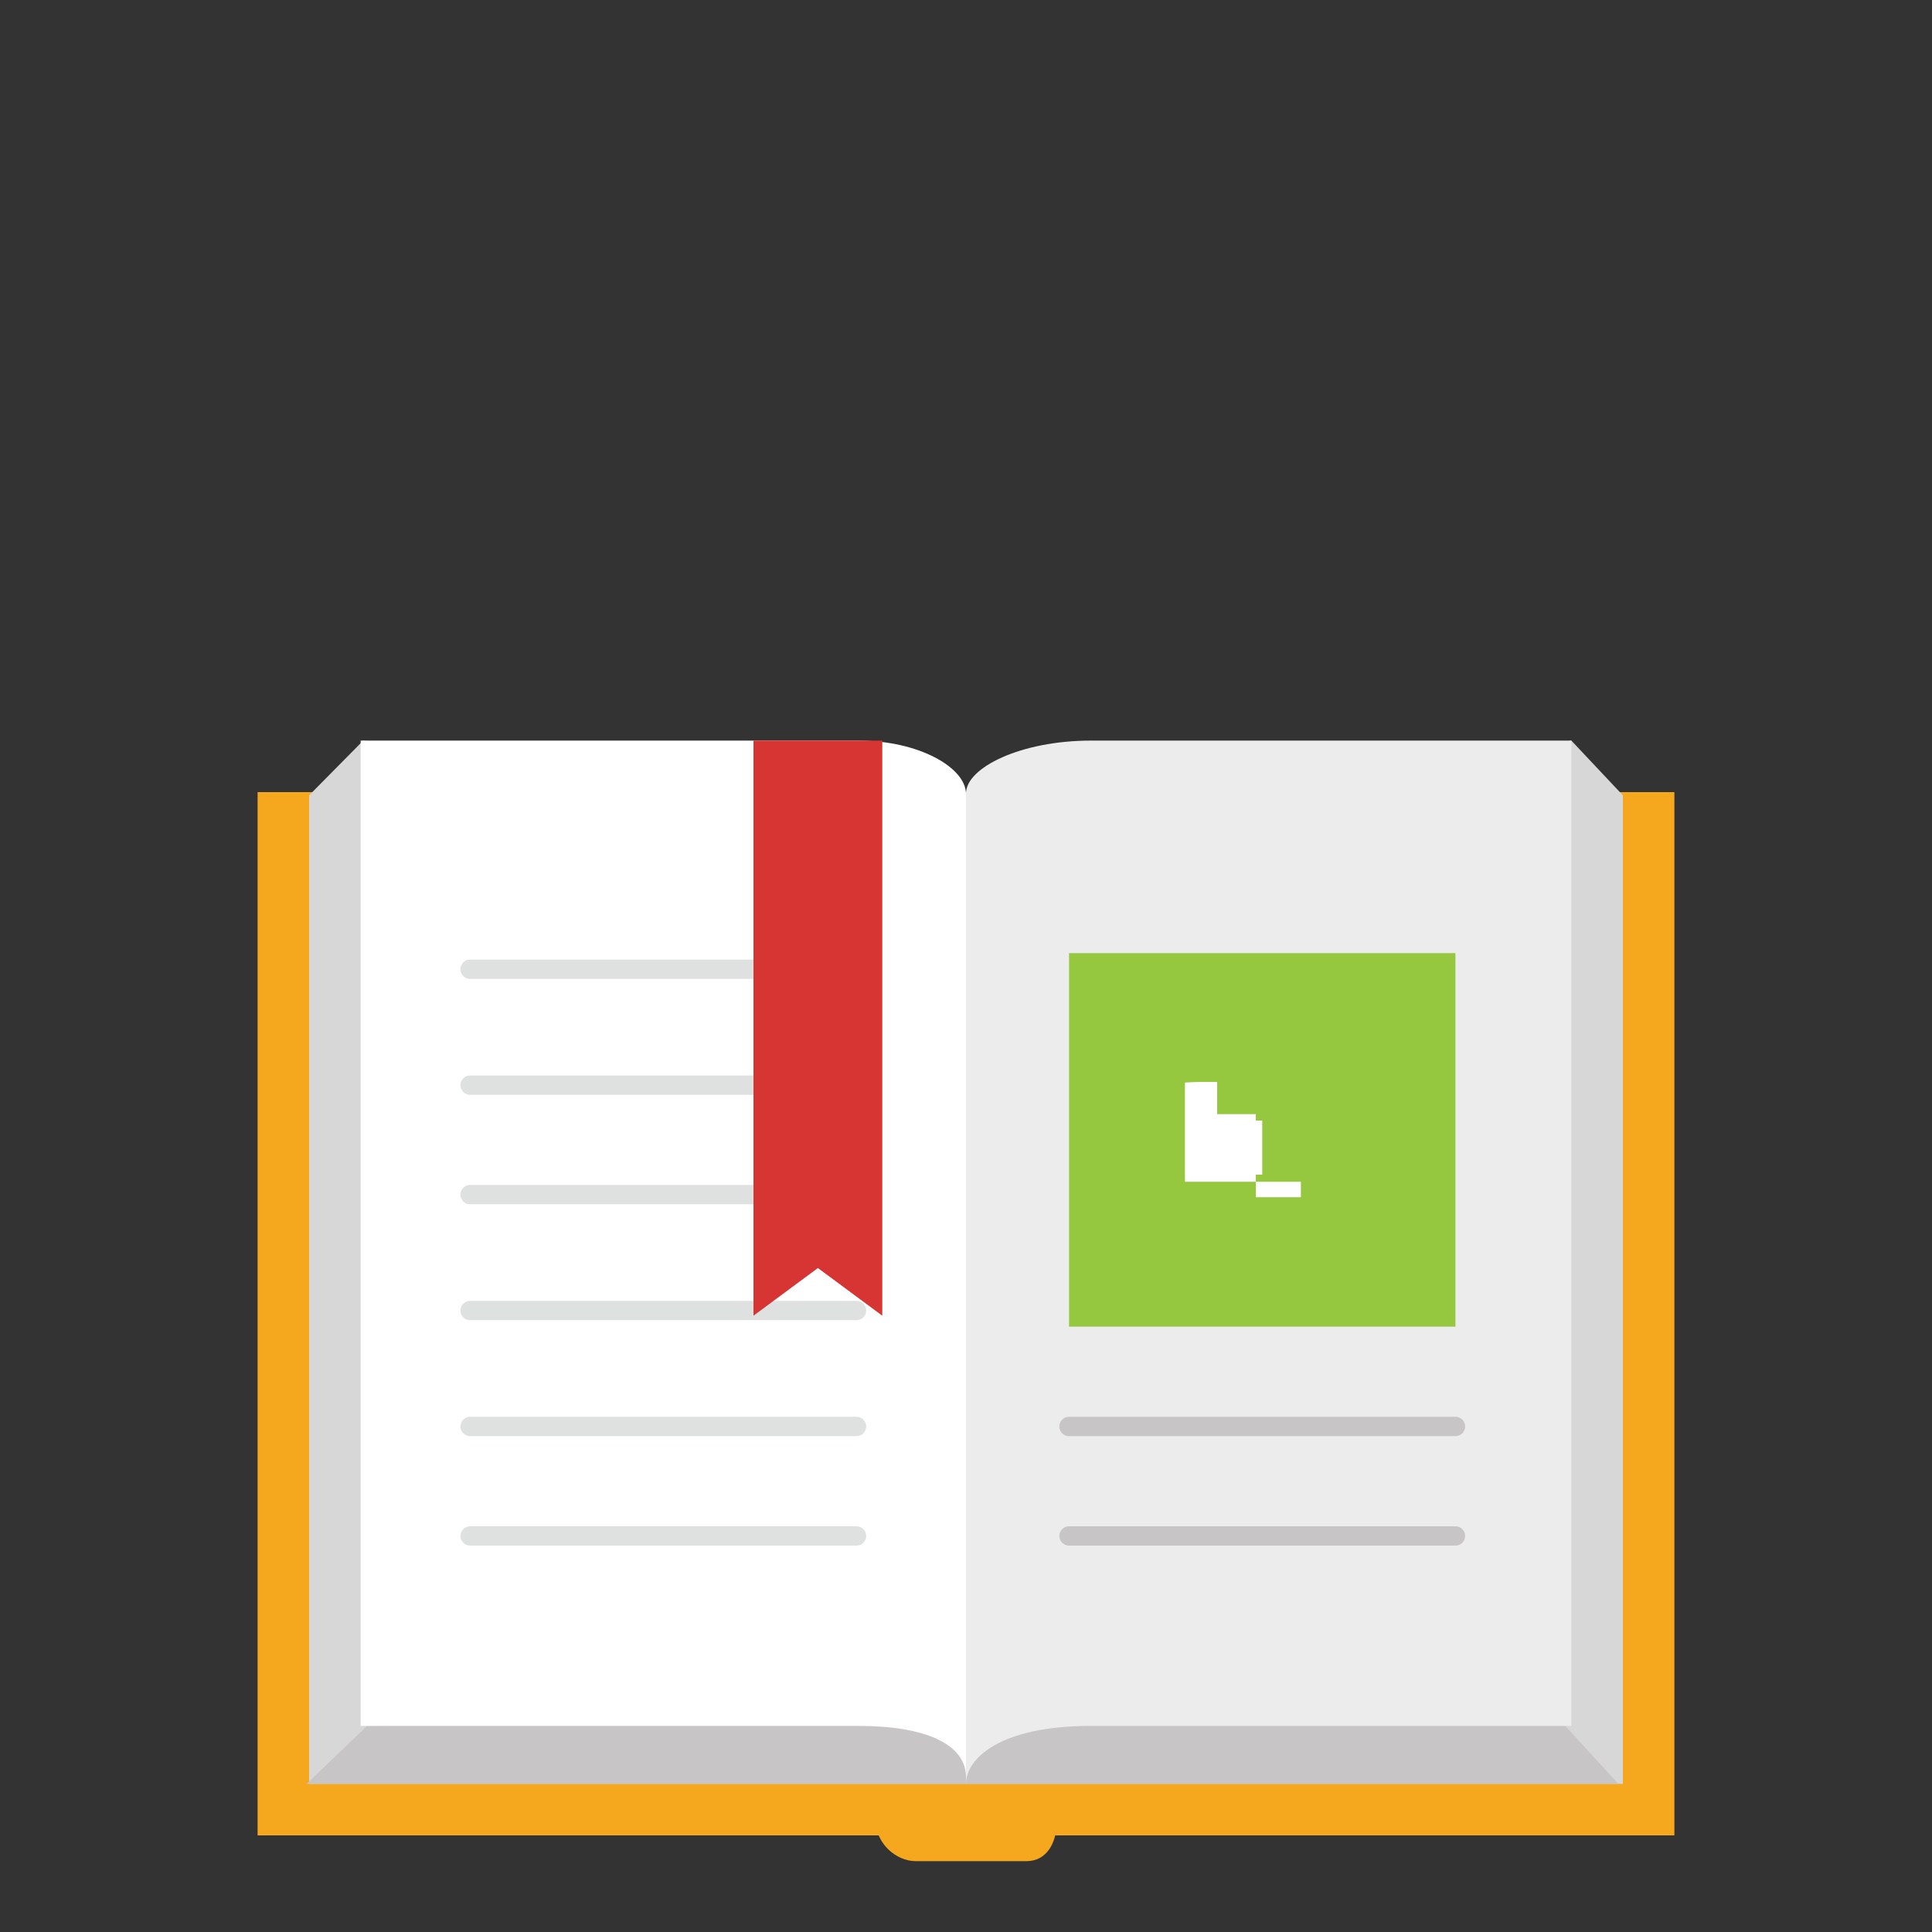 <svg xmlns="http://www.w3.org/2000/svg" viewBox="0 0 300 300"><rect x="0" y="0" width="300" height="300" fill="#333333" stroke="none"/><style>.st0{fill-rule:evenodd;clip-rule:evenodd;fill:#f5a71d}.st1,.st2{stroke:#fff;fill:none;stroke-width:5;stroke-linecap:round;stroke-miterlimit:22.926}.st2{stroke:#dfe0e0}.st3{fill:#d7d7d7}.st3,.st4,.st5,.st6,.st7{fill-rule:evenodd;clip-rule:evenodd}.st4{fill:#c7c5c5}.st5{fill:#fff}.st6{fill:#ececec}.st7{fill:#95c83f}.st8,.st9{stroke:#c7c5c5;fill:none;stroke-width:3;stroke-linecap:round;stroke-miterlimit:22.926}.st9{stroke:#dfe0e0}.st10{fill-rule:evenodd;clip-rule:evenodd;fill:#d63534}</style><g id="XMLID_2_"><path id="XMLID_36_" class="st0" d="M40 123h220v162H40V123z"/><path id="XMLID_35_" class="st0" d="M142.2 261h17.2c3.1 0 4.7 2 4.7 5.5v16.3c0 3.4-1.6 6.2-4.7 6.2h-17.2c-3.1 0-6.2-2.8-6.2-6.2v-16.3c0-3.5 3.2-5.5 6.2-5.5z"/><path id="XMLID_18_" class="st3" d="M48 123.5l8.4-8.5 96.6 15.8 91-15.8 8 8.5V277H48V121.2z"/><path id="XMLID_17_" class="st4" d="M251.3 277H47.6l9.4-9 184.3-1.9z"/><path id="XMLID_16_" class="st5" d="M56 115h77.3c9.4 0 16.7 4.2 16.7 8.3V276c0-5.2-6.3-8-16.7-8H56V115z"/><path id="XMLID_15_" class="st6" d="M150 123.2c0-4 8.5-8.2 19.4-8.2H244v153h-74.6c-14.2 0-19.4 5.1-19.4 9V123.2z"/><path id="XMLID_14_" class="st7" d="M166 148h60v58h-60v-58z"/><path id="XMLID_13_" class="st5" d="M184 168.1s1.6-.1 2.5-.1h2.5v5h6v1h1v8.4h-1v1.1h7v2.4h-7v-2.4h-11v-15.4z"/><path id="XMLID_12_" class="st8" d="M166 238.5h60"/><path id="XMLID_11_" class="st9" d="M73 221.5h60"/><path id="XMLID_10_" class="st9" d="M73 238.5h60"/><path id="XMLID_9_" class="st9" d="M73 185.5h60"/><path id="XMLID_8_" class="st9" d="M73 203.5h60"/><path id="XMLID_7_" class="st9" d="M73 150.5h60"/><path id="XMLID_6_" class="st9" d="M73 168.5h60"/><path id="XMLID_5_" class="st10" d="M117 115h20v89.3l-10-7.4-10 7.4V115z"/><path id="XMLID_4_" class="st8" d="M166 221.5h60"/></g></svg>